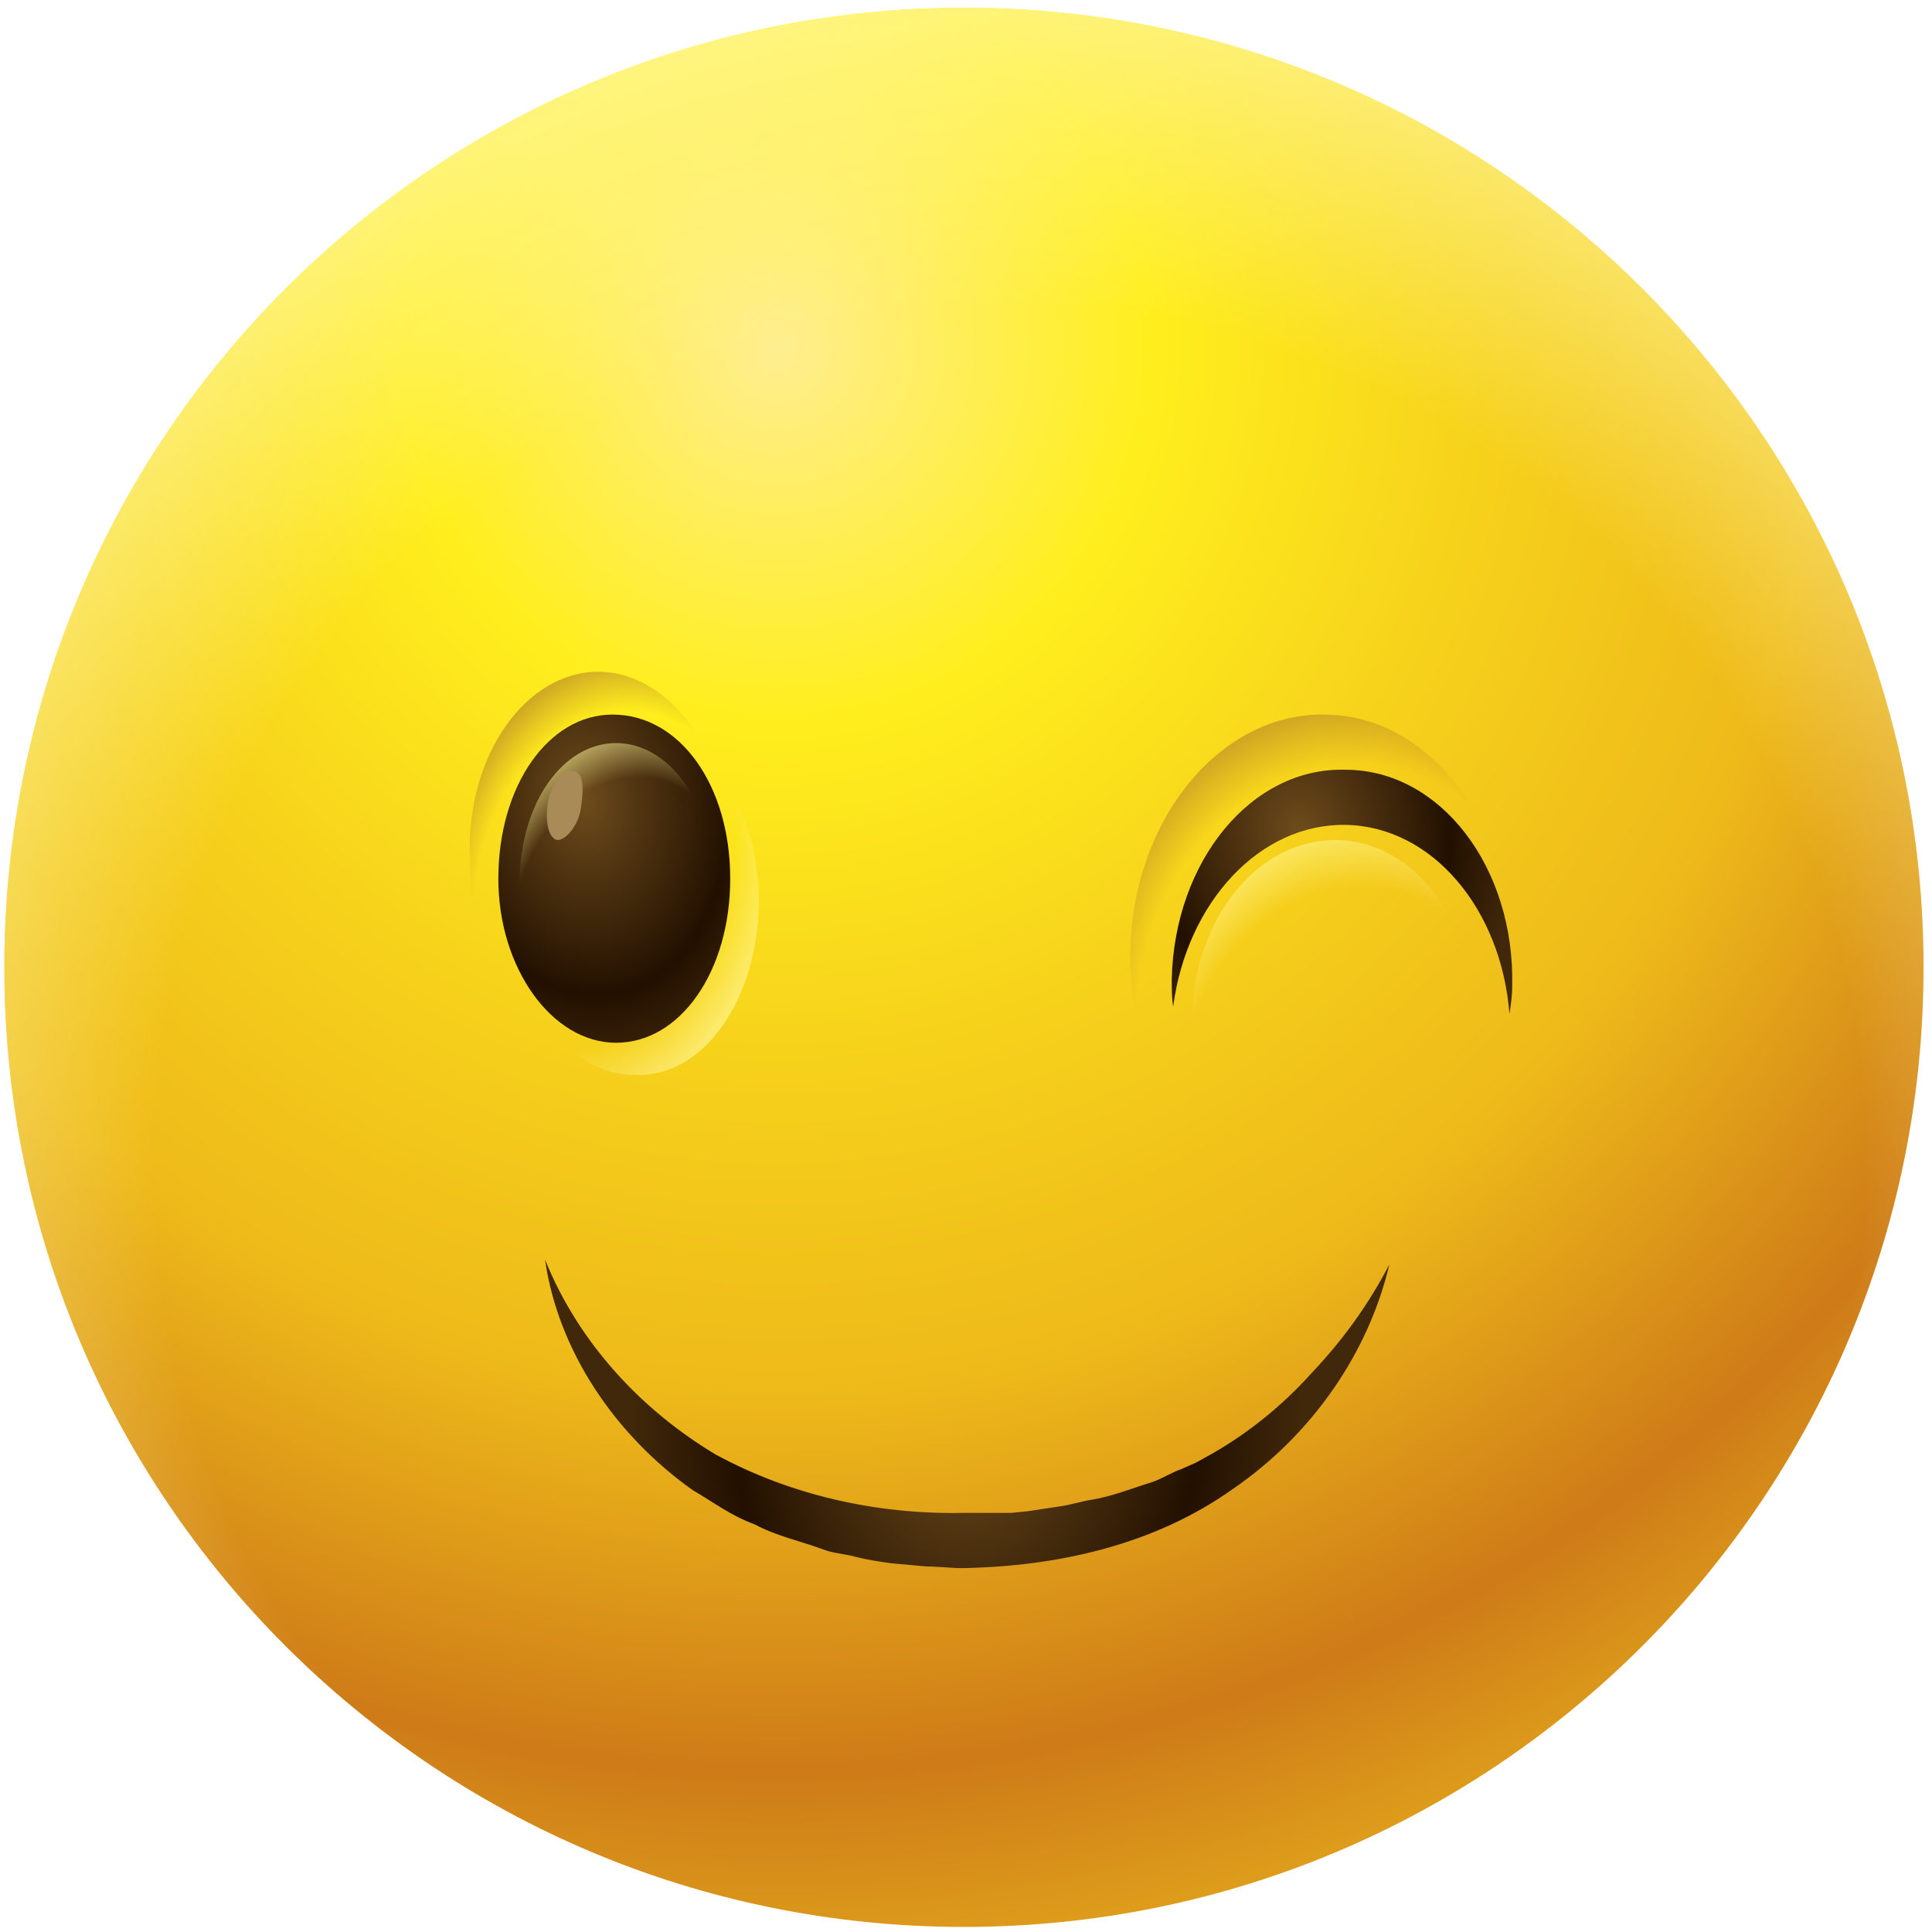 <svg width="151" height="151" viewBox="0 0 151 151" fill="none" xmlns="http://www.w3.org/2000/svg">
<path d="M75.338 150.604C116.759 150.604 150.338 117.026 150.338 75.605C150.338 34.183 116.759 0.604 75.338 0.604C33.916 0.604 0.338 34.183 0.338 75.605C0.338 117.026 33.916 150.604 75.338 150.604Z" fill="url(#paint0_radial)"/>
<path d="M75.338 150.604C116.759 150.604 150.338 117.026 150.338 75.605C150.338 34.183 116.759 0.604 75.338 0.604C33.916 0.604 0.338 34.183 0.338 75.605C0.338 117.026 33.916 150.604 75.338 150.604Z" fill="url(#paint1_radial)"/>
<path d="M118.083 74.921C118.299 64.579 111.835 55.961 103.647 55.853C95.459 55.637 88.564 63.933 88.349 74.275C88.133 84.618 94.597 93.236 102.785 93.452C111.081 93.559 117.868 85.372 118.083 74.921Z" fill="url(#paint2_radial)"/>
<path d="M118.19 77.076C118.19 77.83 118.082 78.584 117.975 79.231C117.328 71.043 111.942 64.579 105.154 64.471C98.475 64.364 92.765 70.504 91.688 78.692C91.58 77.938 91.58 77.291 91.58 76.537C91.796 67.272 97.829 59.946 105.154 60.162C112.588 60.162 118.406 67.811 118.19 77.076Z" fill="url(#paint3_radial)"/>
<path d="M115.174 79.77C115.389 72.121 110.541 65.764 104.508 65.657C98.475 65.549 93.412 71.582 93.196 79.231C92.981 86.88 97.829 93.236 103.862 93.344C110.003 93.56 114.958 87.419 115.174 79.77Z" fill="url(#paint4_radial)"/>
<path d="M42.598 98.447C45.263 105.046 50.212 110.249 55.922 113.676C61.76 116.848 68.486 118.371 75.212 118.244H77.75H79.019L80.288 118.117L82.826 117.737C83.714 117.61 84.476 117.356 85.237 117.229C86.887 116.975 88.41 116.341 90.06 115.833C90.821 115.579 91.582 115.072 92.344 114.818L93.486 114.31L94.628 113.676C97.547 112.026 100.212 109.869 102.496 107.331C104.907 104.792 106.938 102.001 108.588 98.828C106.938 105.808 102.496 112.153 96.405 116.341C90.186 120.782 82.572 122.432 75.212 122.559C74.323 122.559 73.308 122.432 72.42 122.432L69.628 122.178C68.74 122.051 67.852 121.924 66.836 121.671C65.948 121.417 65.06 121.417 64.171 121.036C62.395 120.402 60.618 120.021 58.968 119.133C57.192 118.498 55.669 117.356 54.146 116.468C48.054 112.153 43.613 105.554 42.598 98.447Z" fill="url(#paint5_radial)"/>
<path d="M59.306 70.347C59.306 62.819 54.845 56.685 49.547 56.685C44.25 56.685 39.789 62.819 39.789 70.347C39.789 77.875 44.25 84.009 49.547 84.009C55.124 84.288 59.306 77.875 59.306 70.347Z" fill="url(#paint6_radial)"/>
<path d="M57.074 67.001C57.074 58.916 52.334 52.503 46.758 52.503C41.182 52.503 36.442 58.916 36.721 67.001C36.721 75.087 41.461 81.499 47.037 81.499C52.613 81.499 57.074 75.087 57.074 67.001Z" fill="url(#paint7_radial)"/>
<path d="M57.072 68.674C57.072 75.923 53.169 81.499 48.15 81.499C43.131 81.499 38.949 75.644 38.949 68.674C38.949 61.425 42.853 55.849 47.871 55.849C53.169 55.849 57.072 61.425 57.072 68.674Z" fill="url(#paint8_radial)"/>
<path d="M55.681 68.674C55.681 62.819 52.335 58.079 48.153 58.079C43.971 58.079 40.625 62.819 40.625 68.953C40.625 75.087 43.971 79.547 48.153 79.547C52.335 79.269 55.681 74.529 55.681 68.674Z" fill="url(#paint9_radial)"/>
<path d="M45.365 63.377C45.086 64.771 43.971 65.886 43.413 65.607C42.855 65.328 42.577 64.213 42.855 62.54C43.134 61.146 44.249 60.031 44.807 60.31C45.644 60.31 45.644 61.704 45.365 63.377Z" fill="#A98B57"/>
<defs>
<radialGradient id="paint0_radial" cx="0" cy="0" r="1" gradientUnits="userSpaceOnUse" gradientTransform="translate(60.238 28.058) rotate(1.252) scale(139.264)">
<stop stop-color="#FFEE90"/>
<stop offset="0.207" stop-color="#FFEE1D"/>
<stop offset="0.417" stop-color="#F5CE1B"/>
<stop offset="0.578" stop-color="#EEBA1A"/>
<stop offset="0.788" stop-color="#CE7B18"/>
<stop offset="0.88" stop-color="#DC9A1B"/>
<stop offset="1" stop-color="#F1C720"/>
</radialGradient>
<radialGradient id="paint1_radial" cx="0" cy="0" r="1" gradientUnits="userSpaceOnUse" gradientTransform="translate(78.954 91.086) rotate(1.252) scale(99.779)">
<stop offset="0.676" stop-color="#FFF799" stop-opacity="0"/>
<stop offset="1" stop-color="#FFF799"/>
</radialGradient>
<radialGradient id="paint2_radial" cx="0" cy="0" r="1" gradientUnits="userSpaceOnUse" gradientTransform="translate(105.147 79.24) rotate(-80.476) scale(28.929 24.063)">
<stop offset="0.676" stop-color="#A8722A" stop-opacity="0"/>
<stop offset="1" stop-color="#A8722A"/>
</radialGradient>
<radialGradient id="paint3_radial" cx="0" cy="0" r="1" gradientUnits="userSpaceOnUse" gradientTransform="translate(101.579 64.915) rotate(82.968) scale(20.282 16.87)">
<stop stop-color="#6E4C1C"/>
<stop offset="0.693" stop-color="#221000"/>
<stop offset="1" stop-color="#41280B"/>
</radialGradient>
<radialGradient id="paint4_radial" cx="0" cy="0" r="1" gradientUnits="userSpaceOnUse" gradientTransform="translate(105.619 85.344) rotate(-80.476) scale(23.737 19.745)">
<stop offset="0.676" stop-color="#FFF799" stop-opacity="0"/>
<stop offset="1" stop-color="#FFF799"/>
</radialGradient>
<radialGradient id="paint5_radial" cx="0" cy="0" r="1" gradientUnits="userSpaceOnUse" gradientTransform="translate(75.509 110.285) scale(26.175 34.483)">
<stop stop-color="#6E4C1C"/>
<stop offset="0.693" stop-color="#221000"/>
<stop offset="1" stop-color="#41280B"/>
</radialGradient>
<radialGradient id="paint6_radial" cx="0" cy="0" r="1" gradientUnits="userSpaceOnUse" gradientTransform="translate(45.554 66.149) rotate(-82.849) scale(23.517 17.455)">
<stop offset="0.676" stop-color="#FFF799" stop-opacity="0"/>
<stop offset="1" stop-color="#FFF799"/>
</radialGradient>
<radialGradient id="paint7_radial" cx="0" cy="0" r="1" gradientUnits="userSpaceOnUse" gradientTransform="translate(48.27 70.61) rotate(-82.849) scale(22.317 16.564)">
<stop offset="0.676" stop-color="#A8722A" stop-opacity="0"/>
<stop offset="1" stop-color="#A8722A"/>
</radialGradient>
<radialGradient id="paint8_radial" cx="0" cy="0" r="1" gradientUnits="userSpaceOnUse" gradientTransform="translate(45.611 62.534) rotate(82.427) scale(22.064 16.377)">
<stop stop-color="#6E4C1C"/>
<stop offset="0.693" stop-color="#221000"/>
<stop offset="1" stop-color="#41280B"/>
</radialGradient>
<radialGradient id="paint9_radial" cx="0" cy="0" r="1" gradientUnits="userSpaceOnUse" gradientTransform="translate(49.164 73.115) rotate(-82.849) scale(18.312 13.591)">
<stop offset="0.676" stop-color="#FFF799" stop-opacity="0"/>
<stop offset="1" stop-color="#FFF799"/>
</radialGradient>
</defs>
</svg>

